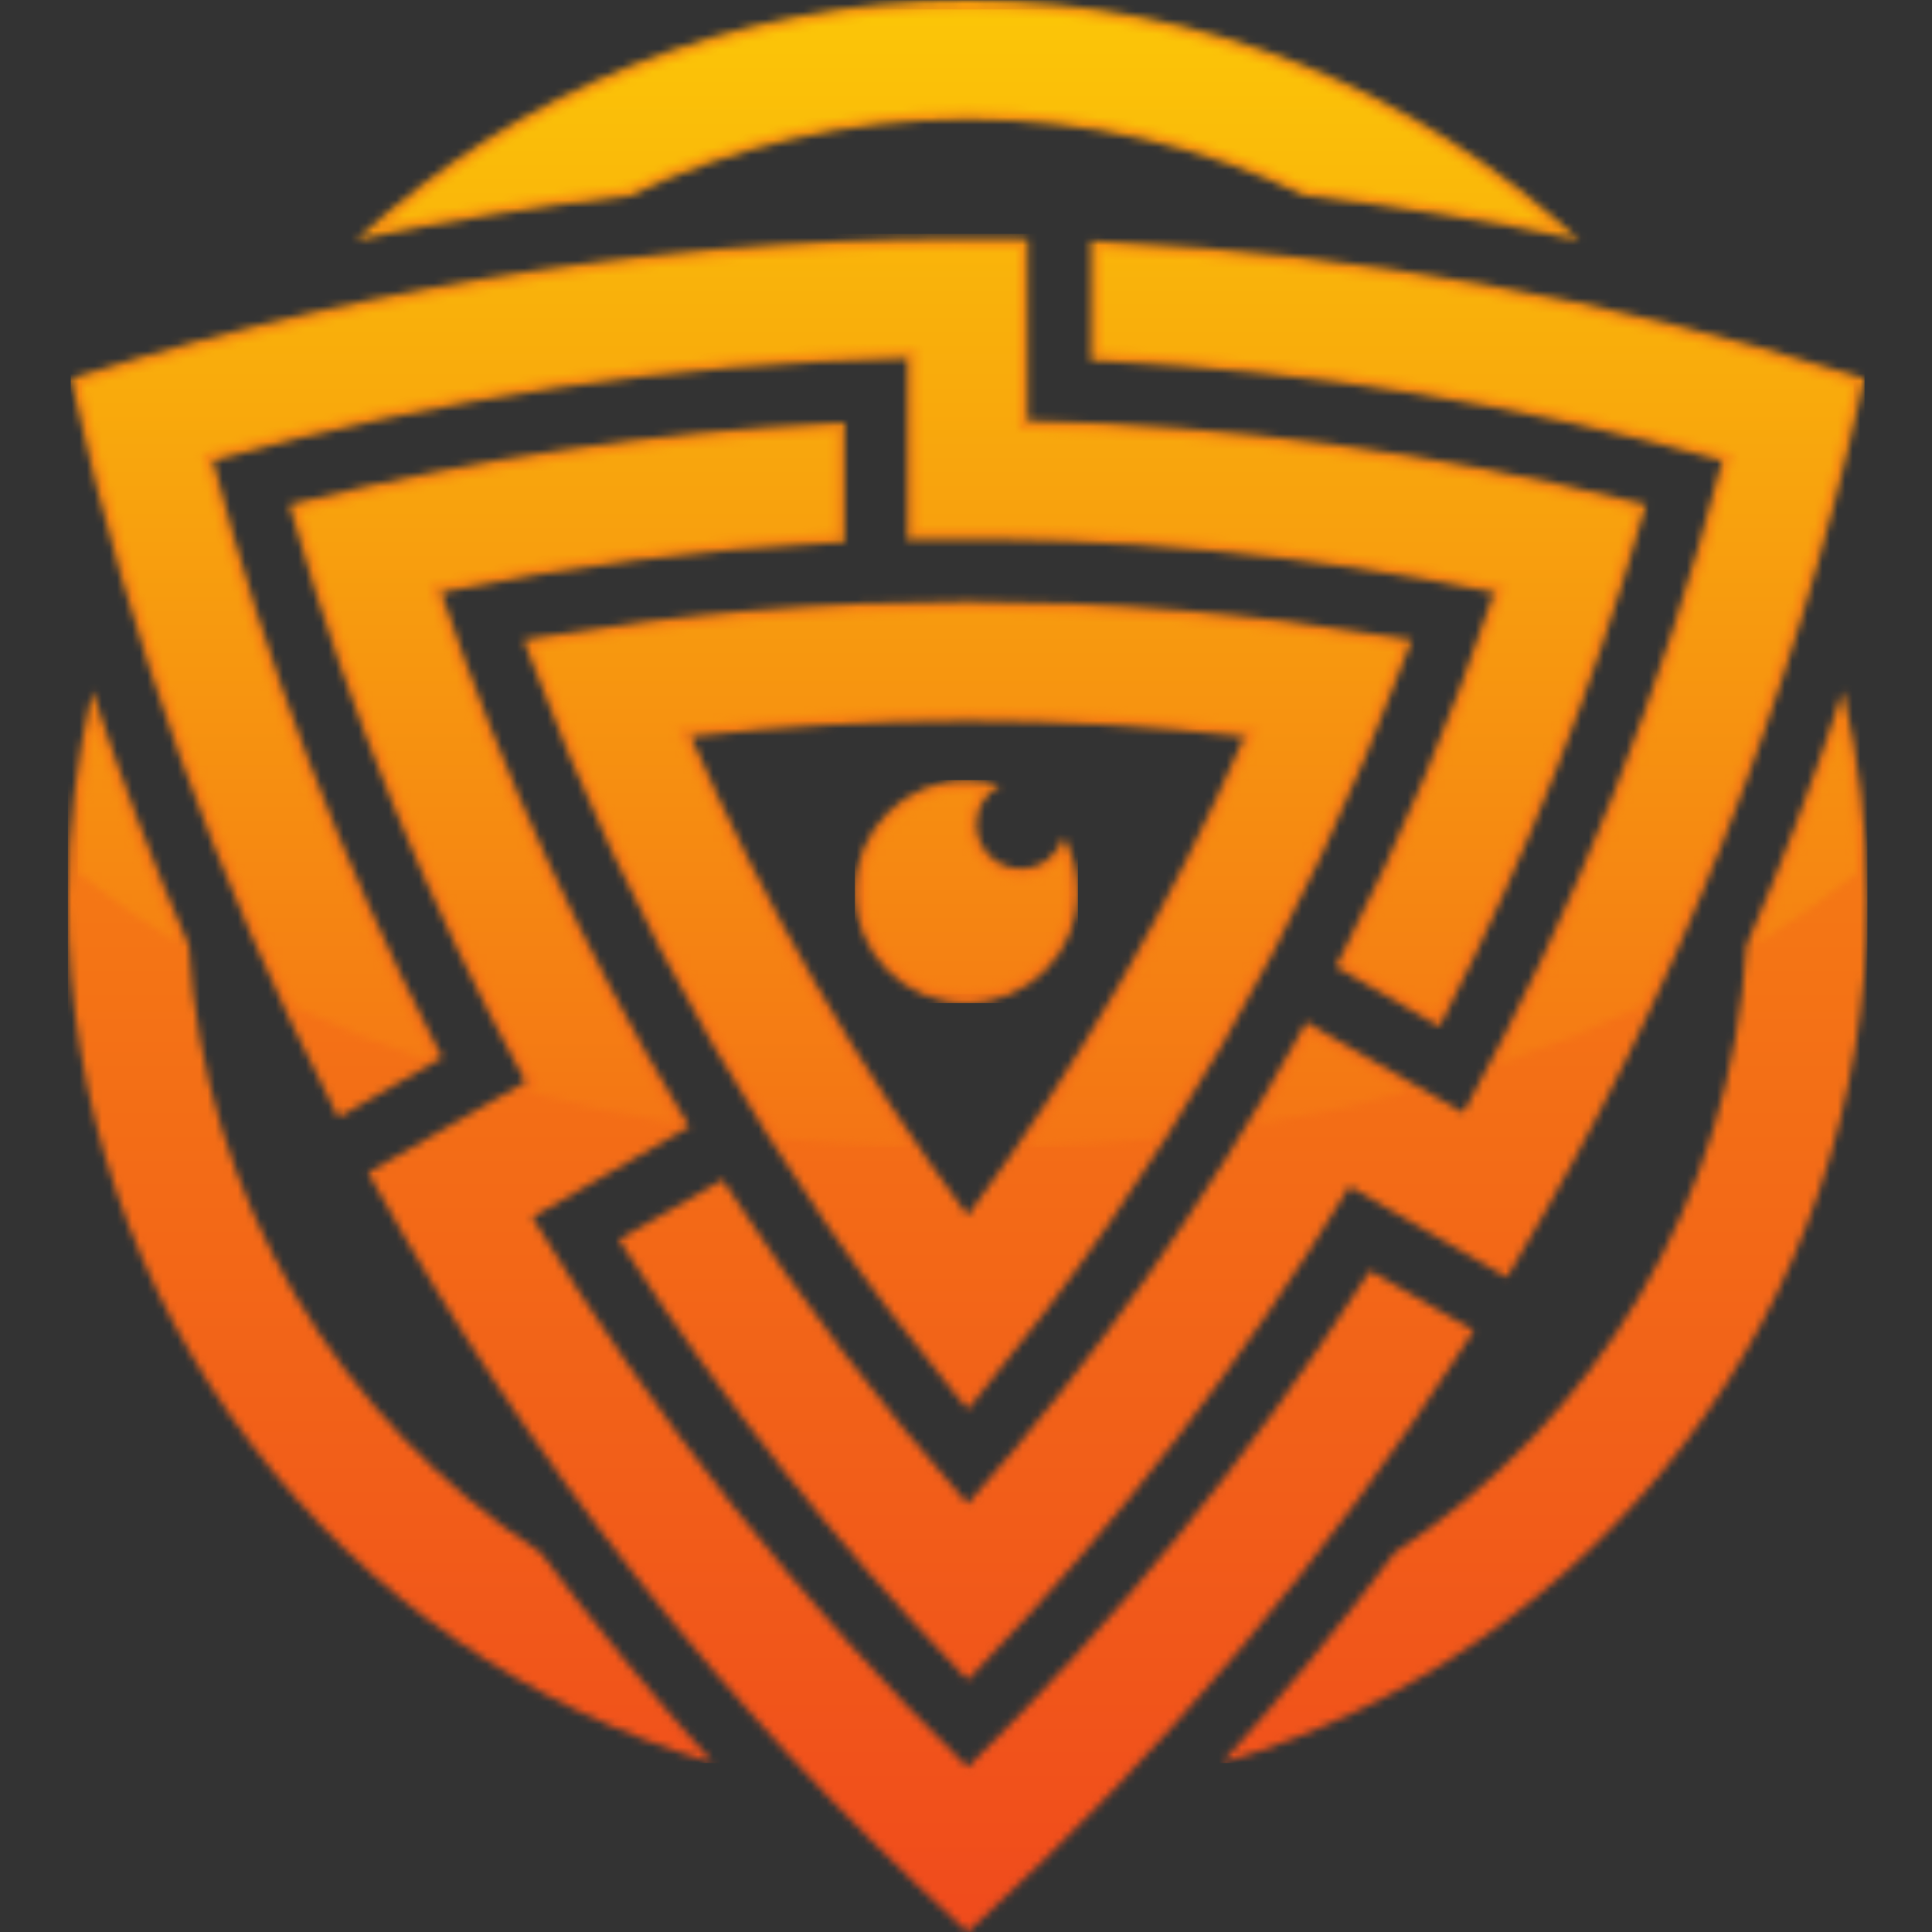 <svg width="256" height="256" viewBox="0 0 256 256" fill="none" xmlns="http://www.w3.org/2000/svg">
<rect x="0" y="0" width="256" height="256" fill="#333333" stroke="none"/>
<mask id="mask0_26_28" style="mask-type:luminance" maskUnits="userSpaceOnUse" x="9" y="31" width="239" height="225">
<path d="M136.214 55.715C163.172 56.304 190.026 59.876 216.199 66.366L218.136 66.847L217.583 68.765C211.072 91.36 202.379 113.306 191.654 134.233L190.733 136.03L176.98 128.09L177.809 126.465C185.696 111.006 192.428 94.967 197.936 78.51C173.026 73.443 147.594 71.108 122.177 71.546L120.222 71.58V47.532C89.146 48.194 58.218 52.74 28.268 61.054C35.196 87.868 45.106 113.867 57.775 138.495L58.611 140.123L44.854 148.068L43.93 146.278C28.519 116.429 17.013 84.658 9.746 51.86L9.365 50.142L11.044 49.613C50.881 37.046 92.558 30.972 134.322 31.626L136.214 31.656V55.715ZM178.82 157.207C164.831 180.259 148.309 201.728 129.602 221.152L128.218 222.588L126.834 221.152C110.52 204.213 95.864 185.713 83.101 165.961L82.004 164.265L95.759 156.324L96.752 157.854C106.195 172.415 116.719 186.266 128.218 199.263C145.061 180.225 159.799 159.367 172.127 137.136L173.075 135.425L193.904 147.45C208.867 120.205 220.395 91.15 228.168 61.052C201.483 53.645 174.012 49.228 146.347 47.886L144.519 47.798V31.911L146.532 32.005C180.087 33.583 213.356 39.505 245.392 49.611L247.071 50.141L246.69 51.858C237.655 92.642 222.075 131.772 200.627 167.615L199.656 169.237L178.82 157.207ZM58.5 78.508C66.566 102.615 77.261 125.806 90.349 147.599L91.356 149.276L70.529 161.299C86.643 187.88 106.041 212.391 128.218 234.173C147.975 214.768 165.537 193.185 180.531 169.898L181.522 168.36L195.281 176.304L194.193 177.998C176.048 206.269 154.285 232.119 129.516 254.809L128.218 256L126.918 254.809C96.118 226.593 70.02 193.537 49.703 157.04L48.784 155.389L69.62 143.359C56.651 119.718 46.319 94.674 38.853 68.763L38.3 66.847L40.237 66.366C63.06 60.708 86.411 57.262 109.897 56.086L111.915 55.984V71.867L110.095 71.962C92.763 72.86 75.505 75.05 58.5 78.508ZM71.647 84.387C109.07 78.104 147.365 78.104 184.787 84.387L187.083 84.773L186.27 86.954C172.999 122.506 153.853 155.671 129.699 184.937L128.218 186.732L126.735 184.937C102.581 155.671 83.435 122.506 70.166 86.954L69.351 84.773L71.647 84.387ZM91.576 97.606C101.361 120.058 113.666 141.369 128.218 161.067C142.771 141.369 155.074 120.058 164.858 97.606C140.521 94.852 115.913 94.852 91.576 97.606Z" fill="white"/>
</mask>
<g mask="url(#mask0_26_28)">
<path d="M9.371 256.005H247.066V30.984H9.371V256.005Z" fill="url(#paint0_linear_26_28)"/>
</g>
<mask id="mask1_26_28" style="mask-type:luminance" maskUnits="userSpaceOnUse" x="9" y="0" width="239" height="234">
<path d="M94.498 233.593C45.078 219.044 9 173.349 9 119.219C9 109.69 10.126 100.426 12.237 91.543C15.991 102.981 20.26 114.246 25.034 125.298C26.987 158.959 45.046 188.294 71.619 205.719C78.82 215.349 86.454 224.65 94.498 233.593ZM244.199 91.534C246.312 100.419 247.438 109.688 247.438 119.219C247.438 173.347 211.362 219.042 161.945 233.591C169.992 224.649 177.631 215.344 184.835 205.708C211.407 188.278 229.462 158.936 231.406 125.267C236.176 114.225 240.446 102.966 244.199 91.534ZM128.219 0C159.531 0 188.014 12.077 209.288 31.818C197.26 29.315 185.119 27.367 172.909 25.987C159.383 19.491 144.226 15.852 128.219 15.852C112.2 15.852 97.031 19.497 83.499 26.001C71.298 27.383 59.162 29.326 47.141 31.827C68.413 12.079 96.904 0 128.219 0Z" fill="white"/>
</mask>
<g mask="url(#mask1_26_28)">
<path d="M8.994 233.607H247.443V0.023H8.994V233.607Z" fill="url(#paint1_linear_26_28)"/>
</g>
<mask id="mask2_26_28" style="mask-type:luminance" maskUnits="userSpaceOnUse" x="113" y="103" width="30" height="30">
<path d="M128.051 103.359C129.613 103.359 131.121 103.604 132.534 104.052C130.681 105.036 129.417 106.984 129.417 109.228C129.417 112.463 132.038 115.084 135.273 115.084C137.95 115.084 140.209 113.285 140.905 110.831C142.137 112.989 142.841 115.488 142.841 118.151C142.841 126.317 136.218 132.94 128.051 132.94C119.883 132.94 113.26 126.317 113.26 118.151C113.26 109.982 119.883 103.359 128.051 103.359Z" fill="white"/>
</mask>
<g mask="url(#mask2_26_28)">
<path d="M113.268 132.928H142.836V103.359H113.268V132.928Z" fill="url(#paint2_linear_26_28)"/>
</g>
<mask id="mask3_26_28" style="mask-type:luminance" maskUnits="userSpaceOnUse" x="114" y="104" width="28" height="28">
<path d="M140.826 113.673C139.507 115.325 137.48 116.348 135.27 116.348C131.347 116.348 128.166 113.169 128.166 109.248C128.166 107.569 128.755 105.984 129.784 104.736C129.208 104.662 128.629 104.625 128.047 104.625C120.568 104.625 114.504 110.689 114.504 118.169C114.504 125.648 120.568 131.712 128.047 131.712C135.527 131.712 141.591 125.648 141.591 118.169C141.591 116.626 141.331 115.111 140.826 113.673Z" fill="white"/>
</mask>
<g mask="url(#mask3_26_28)">
<path d="M114.504 131.716H141.595V104.625H114.504V131.716Z" fill="url(#paint3_linear_26_28)"/>
</g>
<mask id="mask4_26_28" style="mask-type:luminance" maskUnits="userSpaceOnUse" x="10" y="1" width="237" height="124">
<path d="M12.495 96.238C11.235 102.615 10.506 109.087 10.307 115.584C14.393 118.889 18.813 122.017 23.529 124.95C19.484 115.527 15.804 105.947 12.495 96.238ZM243.948 96.229C240.637 105.942 236.95 115.528 232.901 124.959C237.623 122.022 242.048 118.893 246.138 115.584C245.941 109.083 245.21 102.608 243.948 96.229ZM173.26 24.772C183.912 25.983 194.511 27.623 205.03 29.687C183.637 11.311 156.554 1.25 128.222 1.25C99.886 1.25 72.795 11.312 51.404 29.696C61.914 27.635 72.509 25.998 83.152 24.788C97.247 18.048 112.598 14.607 128.222 14.607C143.834 14.607 159.175 18.043 173.26 24.772Z" fill="white"/>
</mask>
<g mask="url(#mask4_26_28)">
<path d="M10.307 124.963H246.134V1.25H10.307V124.963Z" fill="url(#paint4_linear_26_28)"/>
</g>
<mask id="mask5_26_28" style="mask-type:luminance" maskUnits="userSpaceOnUse" x="10" y="32" width="236" height="121">
<path d="M55.858 140.277C49.96 138.196 44.303 135.871 38.919 133.32C26.602 107.224 17.22 79.774 10.967 51.592L10.832 50.988L11.421 50.803C51.08 38.305 92.729 32.233 134.306 32.874L134.968 32.885V56.936L136.189 56.963C163.05 57.55 189.823 61.114 215.901 67.579L216.58 67.747L216.386 68.419C209.889 90.932 201.229 112.811 190.547 133.665L190.223 134.295L178.631 127.602L178.922 127.033C186.843 111.523 193.595 95.42 199.121 78.905L199.568 77.569L198.186 77.287C173.195 72.205 147.654 69.853 122.157 70.298L121.471 70.311V46.258L120.197 46.285C89.027 46.951 57.978 51.514 27.936 59.853L26.754 60.18L27.061 61.367C34.011 88.266 43.96 114.362 56.667 139.067L56.962 139.639L55.858 140.277ZM89.483 148.917C82.762 147.775 76.223 146.341 69.906 144.636L71.302 143.831L70.715 142.759C57.795 119.205 47.484 94.237 40.052 68.421L39.858 67.747L40.538 67.579C63.281 61.938 86.561 58.512 109.962 57.335L110.669 57.299V70.684L110.03 70.719C92.639 71.625 75.317 73.817 58.252 77.287L56.87 77.569L57.319 78.905C65.412 103.093 76.151 126.376 89.282 148.242L89.634 148.831L89.483 148.917ZM186.532 144.636C180.145 146.359 173.527 147.806 166.725 148.957C168.958 145.258 171.123 141.52 173.219 137.74L173.552 137.14L186.532 144.636ZM217.494 133.331C211.589 136.128 205.352 138.654 198.832 140.88C211.988 115.642 222.255 88.928 229.375 61.365L229.682 60.18L228.502 59.852C201.731 52.421 174.156 47.989 146.408 46.64L145.765 46.61V33.219L146.473 33.251C179.911 34.822 213.088 40.741 245.015 50.802L245.604 50.987L245.471 51.59C239.211 79.799 229.808 107.236 217.494 133.331ZM71.854 85.619C109.125 79.359 147.309 79.359 184.581 85.619L185.387 85.754L185.102 86.521C176.692 109.042 165.908 130.62 152.98 150.844C147.474 151.427 141.869 151.824 136.18 152.018C147.785 135.034 157.783 116.965 166 98.106L166.675 96.558L164.996 96.368C140.575 93.605 115.859 93.605 91.438 96.368L89.76 96.558L90.435 98.106C98.652 116.965 108.65 135.034 120.254 152.018C114.565 151.824 108.96 151.427 103.454 150.844C90.526 130.62 79.742 109.042 71.333 86.521L71.047 85.754L71.854 85.619Z" fill="white"/>
</mask>
<g mask="url(#mask5_26_28)">
<path d="M10.828 152.008H245.615V32.227H10.828V152.008Z" fill="url(#paint5_linear_26_28)"/>
</g>
<defs>
<linearGradient id="paint0_linear_26_28" x1="21.706" y1="403.106" x2="21.706" y2="-264.923" gradientUnits="userSpaceOnUse">
<stop stop-color="#EC1C24"/>
<stop offset="1" stop-color="#FFF100"/>
</linearGradient>
<linearGradient id="paint1_linear_26_28" x1="13.796" y1="403.113" x2="13.796" y2="-264.917" gradientUnits="userSpaceOnUse">
<stop stop-color="#EC1C24"/>
<stop offset="1" stop-color="#FFF100"/>
</linearGradient>
<linearGradient id="paint2_linear_26_28" x1="113.261" y1="403.077" x2="113.261" y2="-264.952" gradientUnits="userSpaceOnUse">
<stop stop-color="#EC1C24"/>
<stop offset="1" stop-color="#FFF100"/>
</linearGradient>
<linearGradient id="paint3_linear_26_28" x1="114.506" y1="314.793" x2="114.506" y2="-78.794" gradientUnits="userSpaceOnUse">
<stop stop-color="#EC1C24"/>
<stop offset="1" stop-color="#FFF100"/>
</linearGradient>
<linearGradient id="paint4_linear_26_28" x1="95.774" y1="314.79" x2="95.774" y2="-78.798" gradientUnits="userSpaceOnUse">
<stop stop-color="#EC1C24"/>
<stop offset="1" stop-color="#FFF100"/>
</linearGradient>
<linearGradient id="paint5_linear_26_28" x1="97.664" y1="314.78" x2="97.664" y2="-78.808" gradientUnits="userSpaceOnUse">
<stop stop-color="#EC1C24"/>
<stop offset="1" stop-color="#FFF100"/>
</linearGradient>
</defs>
</svg>

